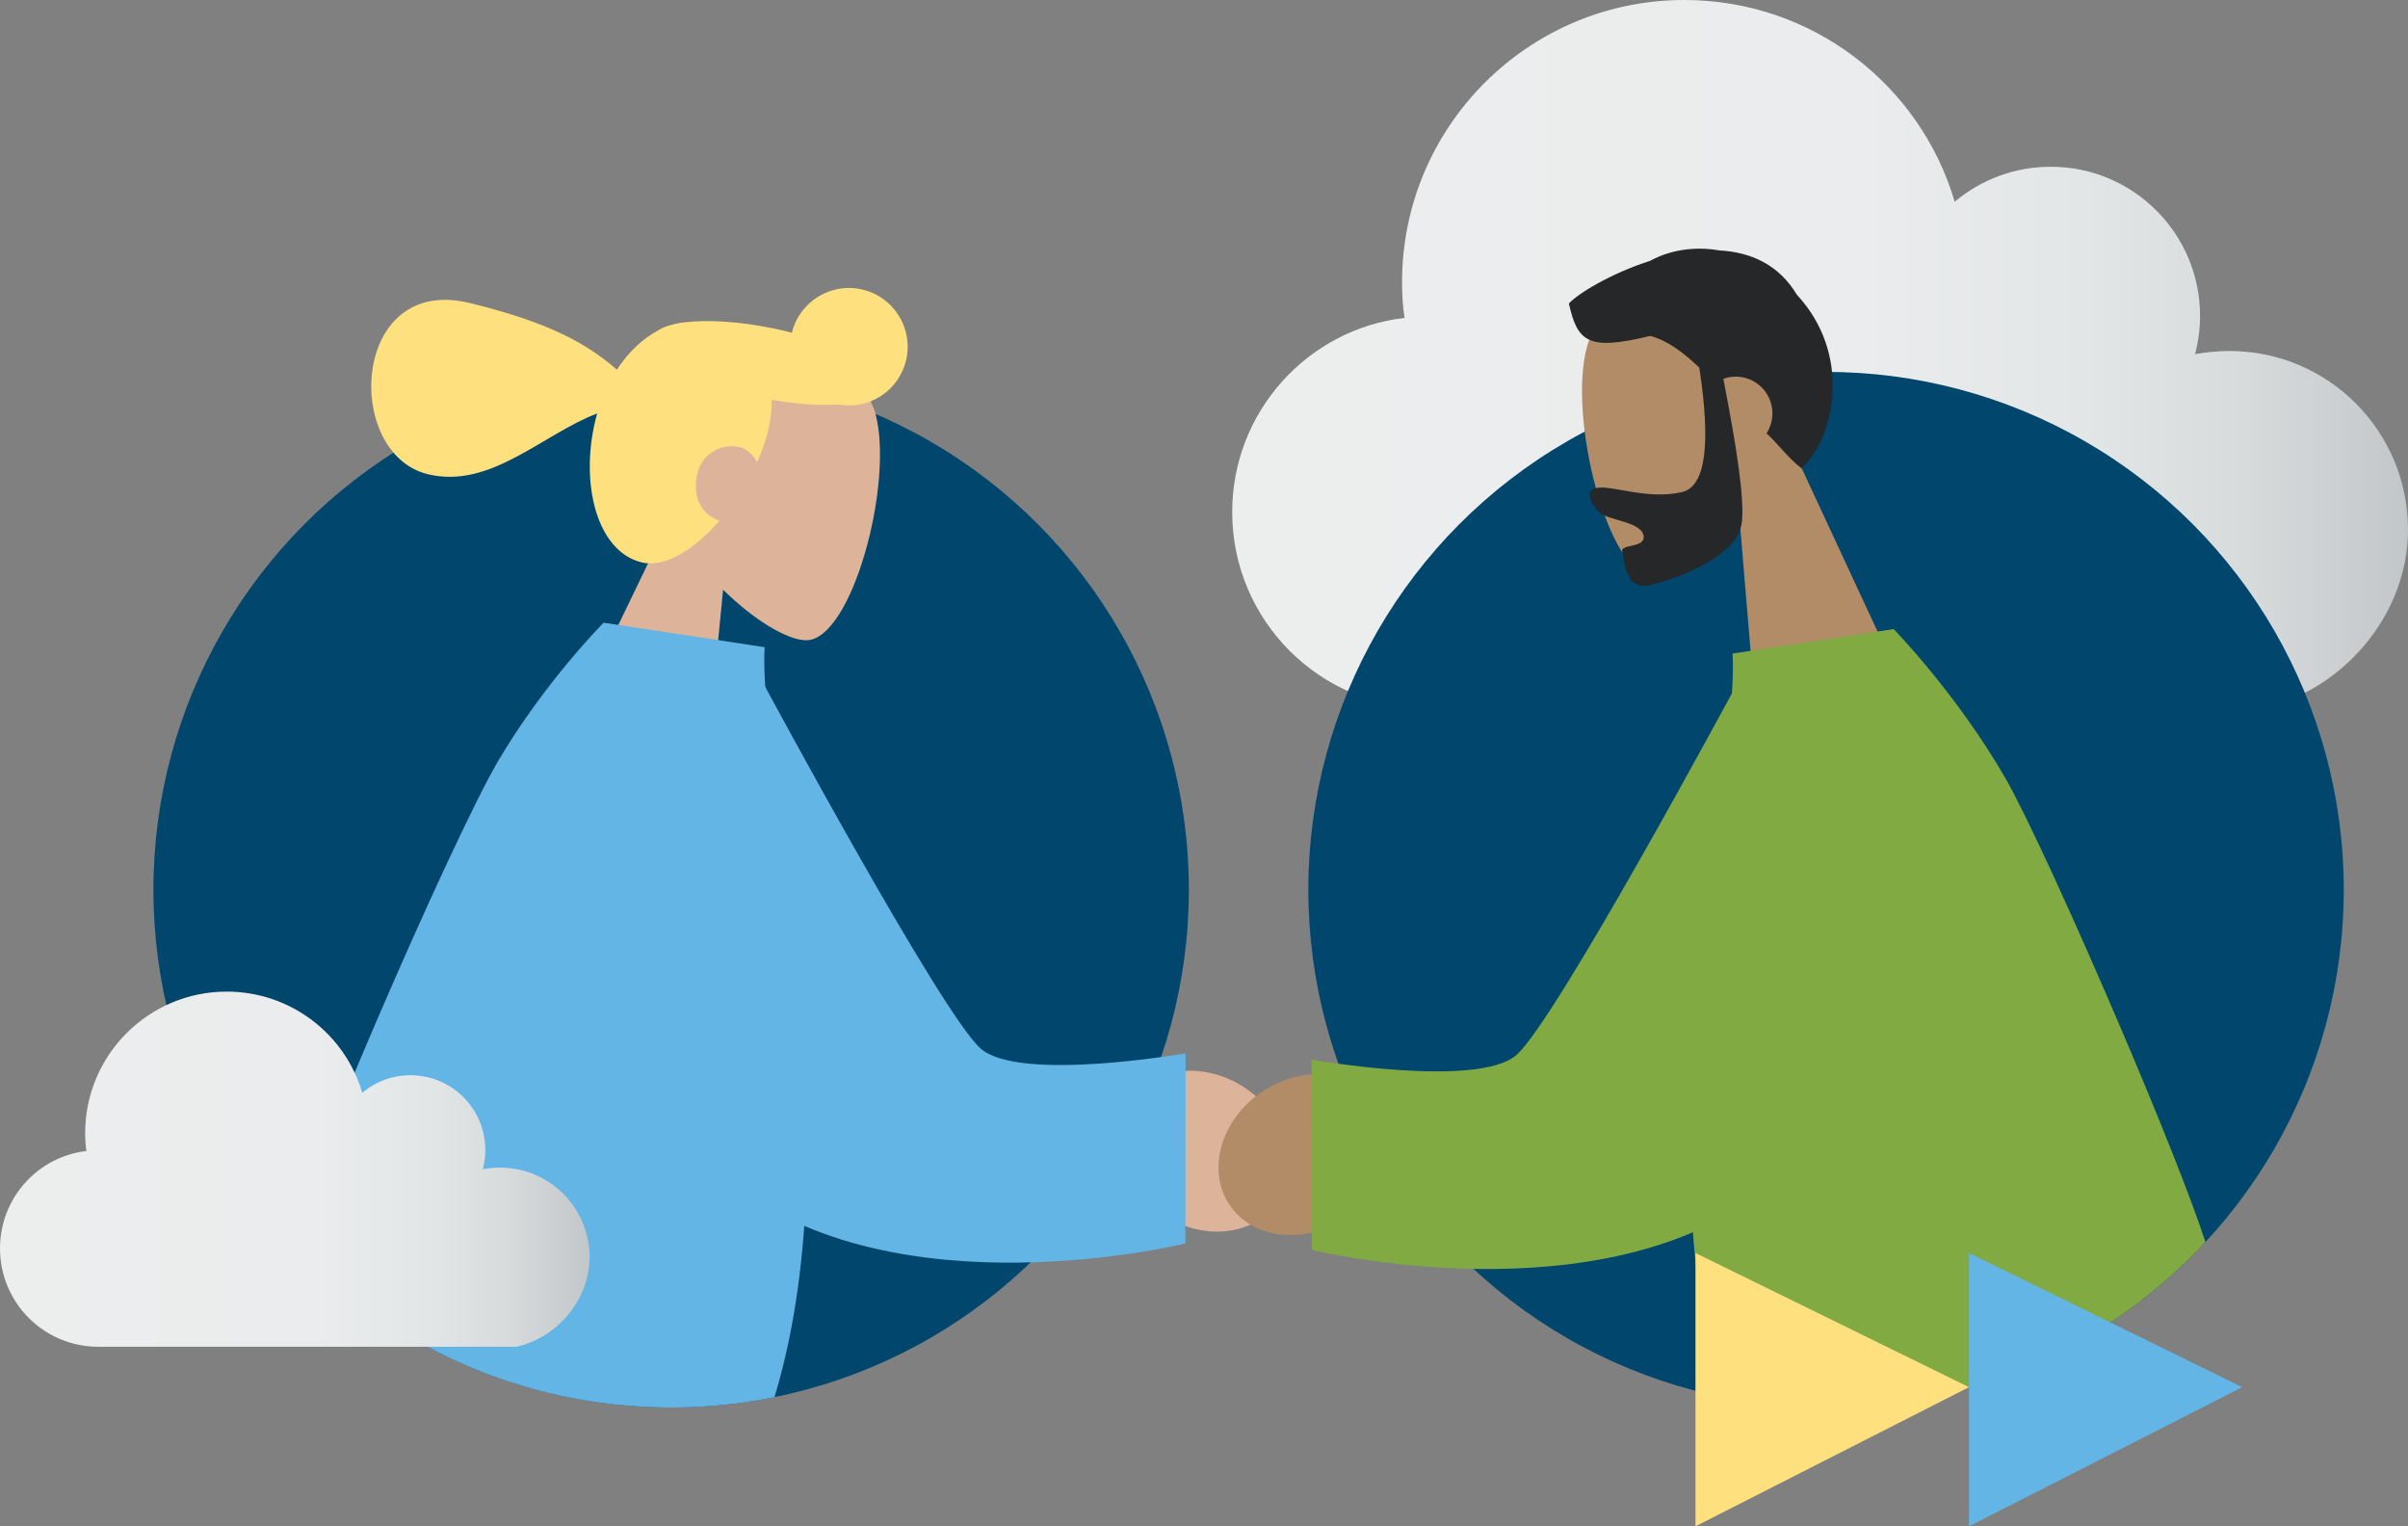 <?xml version="1.0" encoding="utf-8"?>
<!-- Generator: Adobe Illustrator 24.1.0, SVG Export Plug-In . SVG Version: 6.00 Build 0)  -->
<svg version="1.1" id="Layer_1" xmlns="http://www.w3.org/2000/svg" xmlns:xlink="http://www.w3.org/1999/xlink" x="0px" y="0px"
	 viewBox="0 0 638.773 404.81" enable-background="new 0 0 638.773 404.81" xml:space="preserve">
<rect x="0" y="0" width="638.773" height="404.81" fill="#808080" stroke="none"/>
<linearGradient id="SVGID_1_" gradientUnits="userSpaceOnUse" x1="326.871" y1="-7559.41" x2="638.773" y2="-7559.41" gradientTransform="matrix(1 0 0 1 0 7653.329)">
	<stop  offset="0" style="stop-color:#ECEEEE"/>
	<stop  offset="0.533" style="stop-color:#EAECED"/>
	<stop  offset="0.724" style="stop-color:#E3E6E7"/>
	<stop  offset="0.861" style="stop-color:#D8DBDC"/>
	<stop  offset="0.971" style="stop-color:#C7CBCD"/>
	<stop  offset="1" style="stop-color:#C1C6C8"/>
</linearGradient>
<path fill="url(#SVGID_1_)" d="M638.773,140.464c0-26.171-21.202-47.373-47.373-47.373c-3.147,0-6.129,0.331-9.11,0.828
	c0.828-3.147,1.325-6.626,1.325-10.104c0-21.865-17.724-39.588-39.588-39.588c-9.773,0-18.552,3.478-25.509,9.276
	C509.408,22.527,480.752,0,446.795,0c-41.245,0-74.87,33.459-74.87,74.87c0,3.147,0.166,6.294,0.663,9.442
	c-25.674,2.982-45.717,24.846-45.717,51.514c0,28.656,23.19,52.011,52.011,52.011h221.131
	C621.381,183.199,638.773,163.156,638.773,140.464z"/>
<circle fill-rule="evenodd" clip-rule="evenodd" fill="#00466D" cx="178.034" cy="235.972" r="137.336"/>
<circle fill-rule="evenodd" clip-rule="evenodd" fill="#00466D" cx="484.4" cy="235.972" r="137.336"/>
<g id="Head_x2F_Front_x2F_Pony_1_" transform="translate(192.497, 70.916) rotate(15) translate(-192.497, -70.916) translate(121.55, 16.686)">
	<g id="Head_7_" transform="translate(56.316, 32.33)">
		<path fill-rule="evenodd" clip-rule="evenodd" fill="#DDB49A" d="M17.558,89.88c-7.377-8.255-12.48-18.464-11.942-30.053
			c1.549-33.389,48.125-27.156,57.55-10.546s9.364,59.311-2.231,62.595c-4.624,1.309-14.604-1.393-24.835-7.234l7.393,44.641
			L6.11,150.169L17.558,89.88z"/>
	</g>
	<path id="hair_4_" fill-rule="evenodd" clip-rule="evenodd" fill="#FFE07F" d="M86.757,119.559
		c-4.425,9.008-10.677,15.861-17.083,16.013c-12.166,0.288-21.202-15.773-21.617-33.261c-0.015-0.614-0.017-1.225-0.007-1.832
		c-12.66,9.136-22.166,26.779-39.195,27.183C-14.312,128.211-24.62,81.7,7.748,80.933c22.013-0.522,32.917,2.431,42.361,6.956
		c1.718-5.232,4.421-9.661,7.78-12.789c0.804-0.949,2.048-1.868,3.662-2.731c0.985-0.57,2.008-1.039,3.062-1.399
		c5.579-2.201,13.696-3.853,22.793-4.387c1.699-0.1,3.368-0.157,4.998-0.173c-0.177-8.581,6.622-15.693,15.208-15.896
		c8.603-0.204,15.742,6.605,15.945,15.207c0.197,8.319-6.164,15.27-14.364,15.903c-4.662,1.56-10.671,2.768-17.353,3.375
		c0.708,2.428,1.127,5.195,1.201,8.332c0.066,2.77-0.17,5.714-0.663,8.71c-1.492-1.691-3.46-2.771-5.429-2.724
		c-5.51,0.131-9.238,4.754-9.124,9.567C77.97,114.992,81.601,119.327,86.757,119.559z"/>
</g>
<path fill-rule="evenodd" clip-rule="evenodd" fill="#62B5E5" d="M202.854,171.649l-42.74-6.496c0,0-15.393,15.467-27.788,36.358
	c-6.002,10.116-19.777,39.822-32.292,68.934c-10.051,23.381-19.29,46.379-23.037,58.537c25.097,27.25,61.071,44.327,101.037,44.327
	c9.386,0,18.551-0.945,27.408-2.739C227.313,298.377,200.751,200.346,202.854,171.649z"/>
<ellipse transform="matrix(0.567 -0.824 0.824 0.567 -113.449 395.136)" fill="#DDB49A" cx="319.225" cy="305.508" rx="20.047" ry="23.8"/>
<path fill-rule="evenodd" clip-rule="evenodd" fill="#62B5E5" d="M202.952,182.092c0,0,46.865,87.017,57.208,96.024
	c10.343,9.007,54.342,1.24,54.342,1.24l-0.064,50.451c0,0-77.118,18.987-120.949-16.479S202.952,182.092,202.952,182.092z"/>
<g id="Head_x2F_Front_x2F_Short-Beard_2_" transform="translate(82, 0)">
	<g id="Head_6_" transform="translate(54, 31)">
		<path fill-rule="evenodd" clip-rule="evenodd" fill="#B28B67" d="M366.736,146.545l-37.246,8.472l-3.843-46.061
			c-8.672,8.343-17.88,13.516-22.787,13.376c-12.304-0.352-23.044-42.628-17.864-61.436s49.75-36.63,59.634-3.949
			c3.431,11.343,0.931,22.73-4.311,32.751L366.736,146.545z"/>
	</g>
	<path id="Hair_2_" fill-rule="evenodd" clip-rule="evenodd" fill="#252728" d="M355.766,89.088
		c-16.653,4.066-19.291,1.515-21.588-8.584c2.26-2.546,11.045-7.965,21.503-11.306c5.087-2.795,11.6-3.968,18.4-2.783
		c8.16,0.431,15.716,3.639,20.578,11.756c14.444,15.541,10.416,37.266,1.255,46.045c-3.585-2.704-6.394-6.686-9.299-9.29
		c1.374-2.128,1.923-4.786,1.317-7.45c-1.194-5.249-6.417-8.536-11.666-7.342c-0.384,0.087-0.757,0.196-1.118,0.325
		c3.628,18.581,5.546,31.518,4.938,37.827c-0.942,9.777-18.408,15.513-24.534,16.907c-6.053,1.377-6.437-5.433-7.231-8.92
		c-0.48-2.109,6.45-0.792,5.641-4.347c-0.809-3.555-9.29-3.951-11.45-5.871c-2.618-2.328-4.14-5.925-1.144-6.606
		c4.11-0.935,13.408,3.204,22.774,1.073c6.244-1.42,7.788-12.431,4.632-33.033C364.373,93.34,360.366,90.323,355.766,89.088z"/>
</g>
<path fill-rule="evenodd" clip-rule="evenodd" fill="#81AA43" d="M585.038,329.409c-3.856-11.904-12.884-34.33-22.583-57.031
	c-11.926-27.915-24.867-56.246-30.45-65.937c-12.947-22.472-29.685-39.602-29.685-39.602l-42.74,6.496
	c2.086,28.46-24.016,125.112-3.113,197.126c9.02,1.864,18.361,2.846,27.933,2.846C524.156,373.308,559.959,356.408,585.038,329.409z
	"/>
<ellipse transform="matrix(0.824 -0.567 0.567 0.824 -112.586 250.133)" fill="#B28B67" cx="345.81" cy="306.054" rx="23.8" ry="20.047"/>
<path fill-rule="evenodd" clip-rule="evenodd" fill="#81AA43" d="M459.481,183.779c0,0-46.865,87.017-57.208,96.024
	c-10.343,9.007-54.342,1.24-54.342,1.24l0.064,50.451c0,0,77.118,18.987,120.949-16.479S459.481,183.779,459.481,183.779z"/>
<linearGradient id="SVGID_2_" gradientUnits="userSpaceOnUse" x1="0" y1="-7343.238" x2="156.403" y2="-7343.238" gradientTransform="matrix(1 0 0 1 0 7653.329)">
	<stop  offset="0" style="stop-color:#ECEEEE"/>
	<stop  offset="0.533" style="stop-color:#EAECED"/>
	<stop  offset="0.724" style="stop-color:#E3E6E7"/>
	<stop  offset="0.861" style="stop-color:#D8DBDC"/>
	<stop  offset="0.971" style="stop-color:#C7CBCD"/>
	<stop  offset="1" style="stop-color:#C1C6C8"/>
</linearGradient>
<path fill="url(#SVGID_2_)" d="M156.403,333.432c0-13.124-10.632-23.755-23.755-23.755c-1.578,0-3.073,0.166-4.568,0.415
	c0.415-1.578,0.664-3.322,0.664-5.067c0-10.964-8.887-19.852-19.852-19.852c-4.901,0-9.303,1.744-12.791,4.651
	c-4.568-15.532-18.938-26.829-35.965-26.829c-20.682,0-37.543,16.778-37.543,37.543c0,1.578,0.083,3.156,0.332,4.734
	C10.05,306.77,0,317.734,0,331.106c0,14.37,11.628,26.081,26.081,26.081h110.886C147.682,354.862,156.403,344.811,156.403,333.432z"
	/>
<g>
	<polygon id="Fill-10_7_" fill-rule="evenodd" clip-rule="evenodd" fill="#62B5E5" points="522.319,404.81 594.803,367.904 
		522.319,332.327 	"/>
	<polygon id="Fill-10_5_" fill-rule="evenodd" clip-rule="evenodd" fill="#FFE07F" points="449.762,404.81 522.319,367.904 
		449.762,332.327 	"/>
</g>
</svg>
